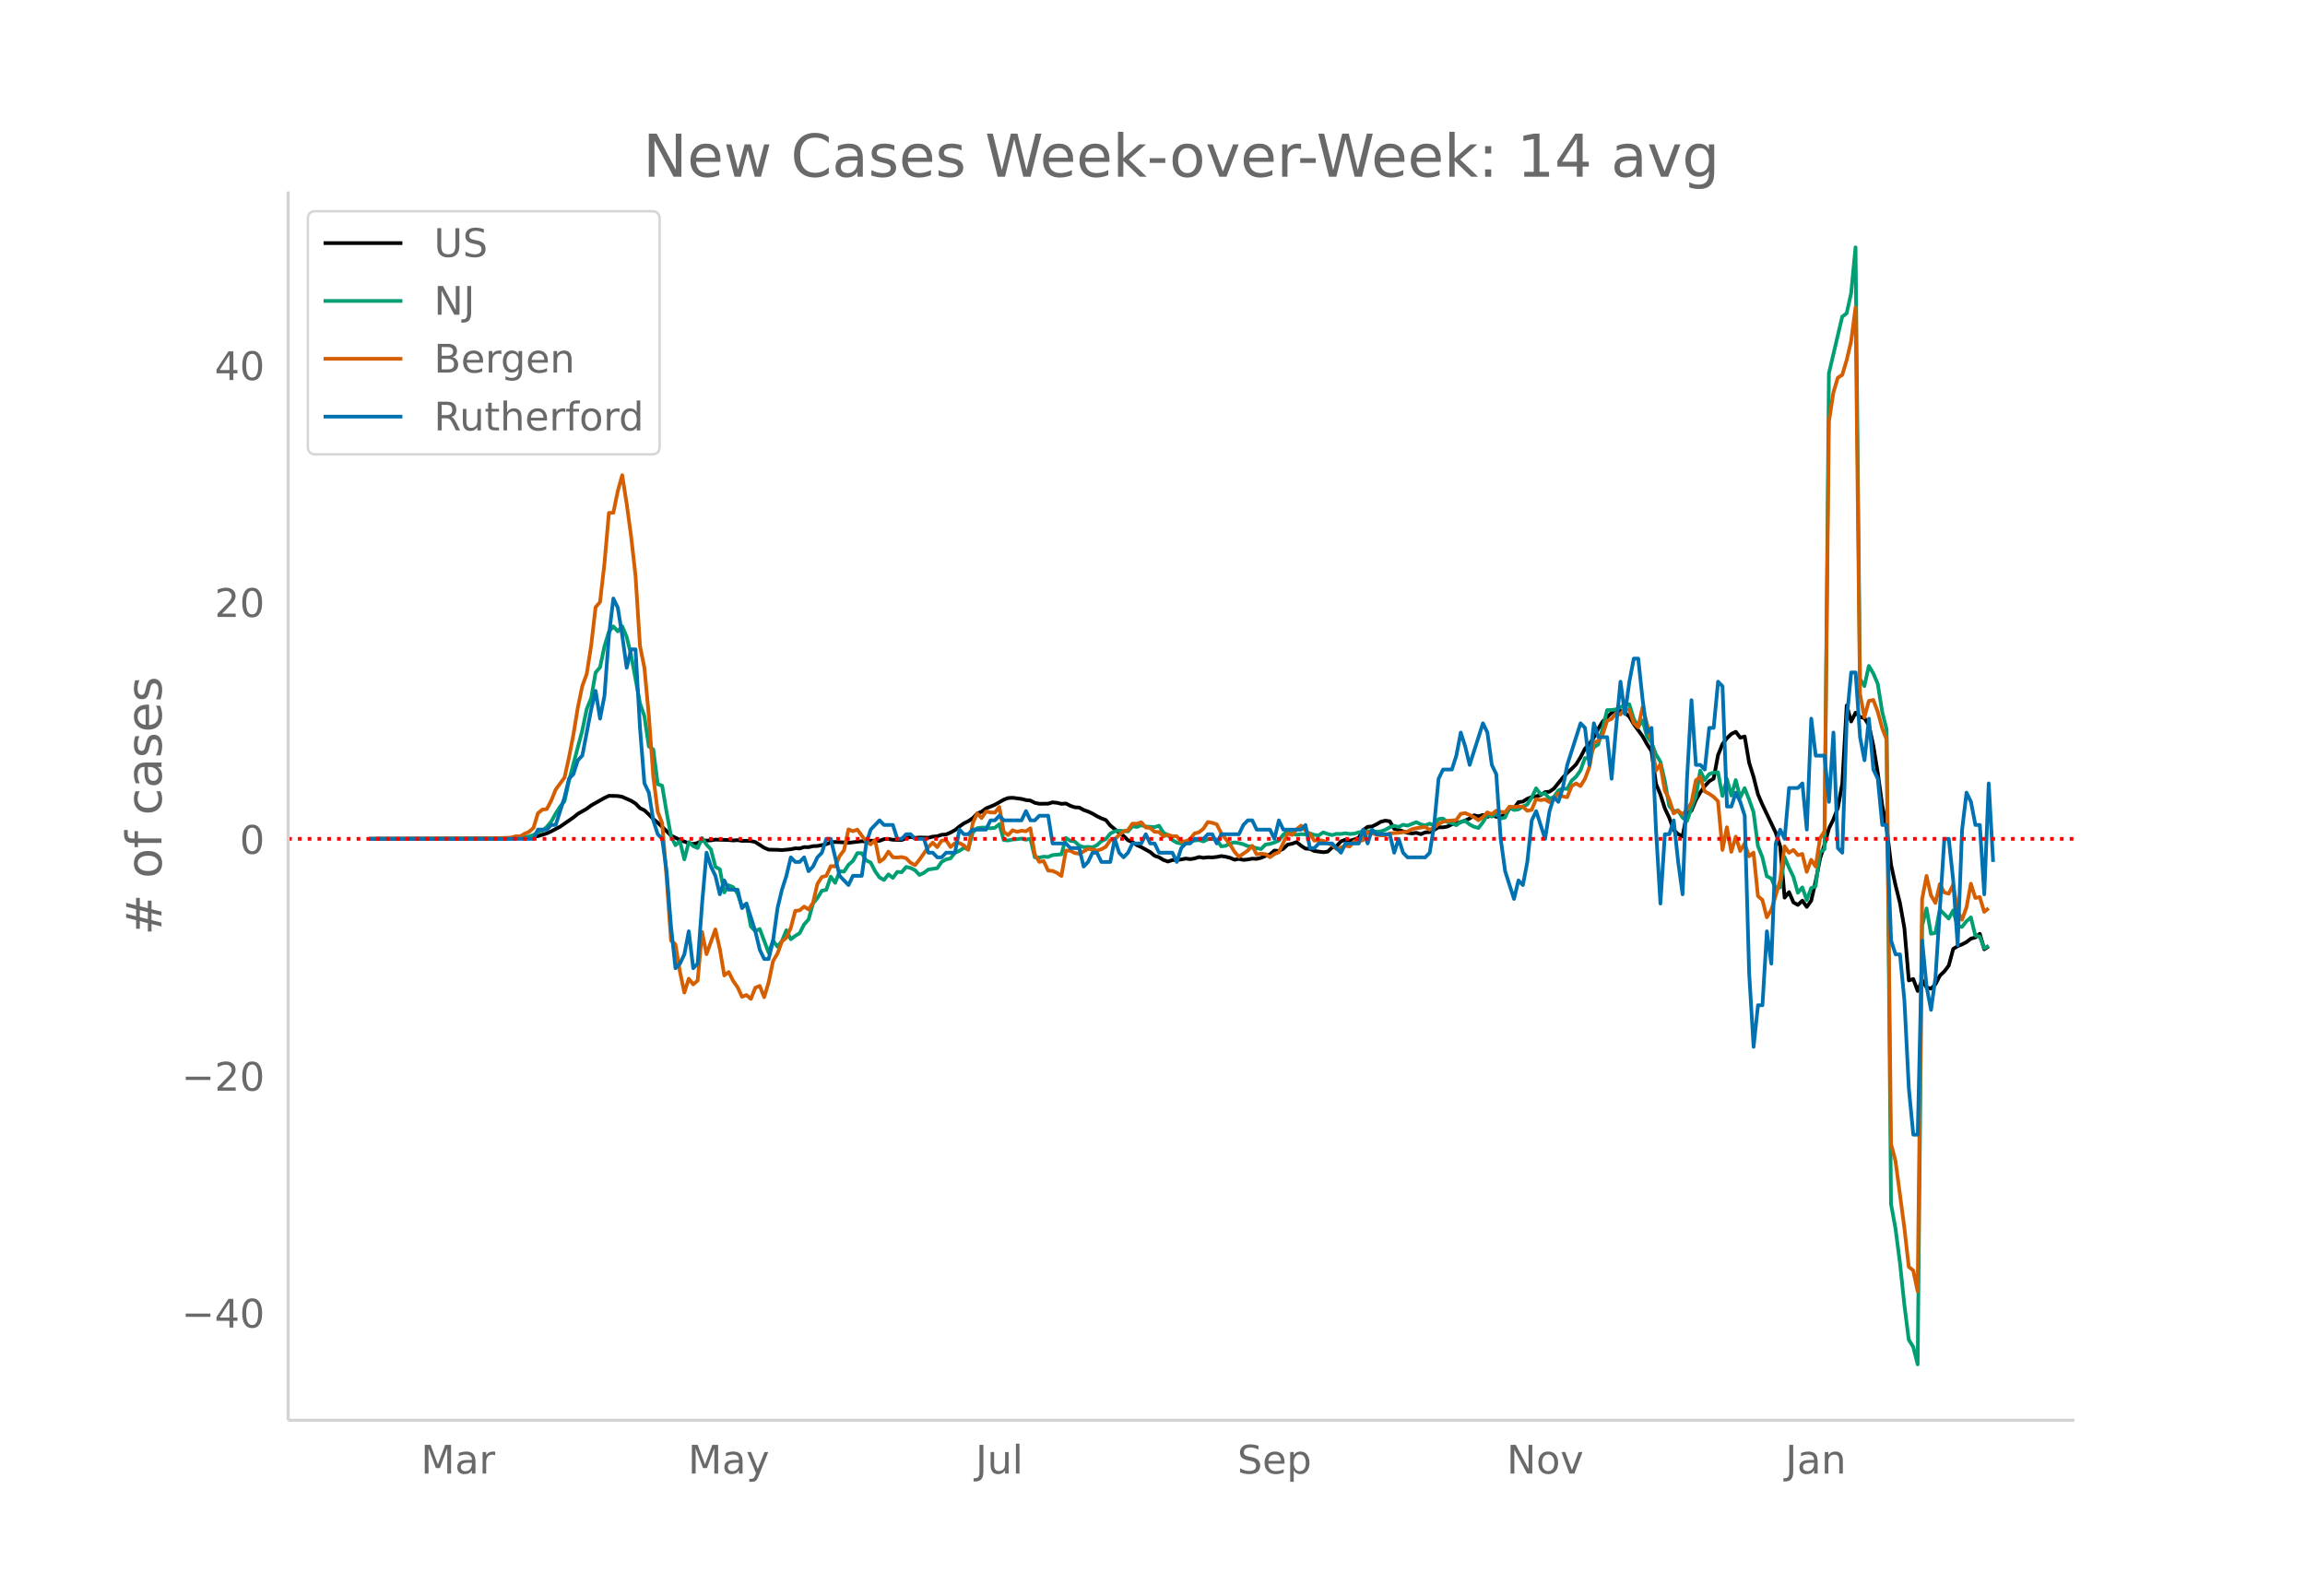 <svg height="864" viewBox="0 0 936 648" width="1248" xmlns="http://www.w3.org/2000/svg" xmlns:xlink="http://www.w3.org/1999/xlink"><defs><style>*{stroke-linecap:butt;stroke-linejoin:round}</style></defs><g id="figure_1"><path d="M0 648h936V0H0z" fill="#fff" id="patch_1"/><g id="axes_1"><path d="M117 576.72h725.4V77.76H117z" fill="none" id="patch_2"/><path clip-path="url(#pa637fe1c9d)" d="M149.973 340.625l54.053-.112 9.01-.276 1.801-.116 1.802-.228 1.802-.374 3.603-1.121 1.802-.81 3.604-1.898 5.405-3.75 1.802-1.465 3.603-2.065 1.802-1.355 5.406-3.046 1.801-.857 3.604.086 1.802.335 3.603 1.599 1.802 1.105 1.802 1.876 1.802.885 1.801 1.694 1.802 1.854 1.802 1.474 3.604 3.43 1.801 1.816 3.604 1.75 3.603 1.372 1.802.295 1.802-.427 1.802-.983 1.802.014 1.801-.1 1.802-.291 5.406.17 1.801.17 1.802-.128 1.802.3 1.802-.025 1.802.089 1.801.423 3.604 2.32 1.802.756 3.603.073 1.802.113 3.604-.341 1.801-.39 1.802.074 1.802-.57 1.802.04 1.802-.416 1.801-.068 3.604-.743 1.802-.716 1.802-.169 3.603.172 1.802.178 5.405-.67 1.802.147 1.802-.337 3.603.037 1.802-.69 1.802-.054 1.802.317 3.603.091 1.802-.752 1.802-.504 1.802.415 1.801-.176 3.604.102 1.802-.438 1.802-.164 1.801-.602 1.802-.123 1.802-.793 1.802-.97 1.802-1.47 1.801-1.272 1.802-.887 1.802-1.207 1.802-1.874 1.802-.78 1.801-1.32 3.604-1.505 3.603-2.063 1.802-.658 1.802-.106 3.604.473 1.801.469 1.802.194 1.802.92 1.802.378 3.603-.037 1.802-.546 1.802.19 1.802.428 1.802-.147 1.801.934 1.802.626 1.802.083 1.802.994 1.801.63 1.802.846 1.802 1.048 1.802.887 1.802.668 1.801 2.209 3.604 2.997 1.802 1.24 1.802 1.764 1.801.747 1.802 1.222 1.802.826 3.603 2.016 1.802 1.514 1.802.602 1.802 1.102 1.802.62 1.801-.602 1.802-.041 1.802-.207 1.802-.367 1.802.25 1.801-.288 1.802-.57 1.802.305 1.802-.214 1.802.058 1.801-.188 1.802-.356 1.802.264 1.802.432 1.801.784 1.802-.334 1.802.404 1.802-.184 1.802-.317 1.801.082 1.802-.427 1.802-.78 1.802-.599 1.802-1.569 1.801.168 1.802-.922 1.802-1.674 1.802-.352 1.801-.667 1.802 1.487 1.802 1.157 1.802.149 1.802.828 3.603.503 1.802-.235 1.802-1.637 1.802-.567 1.801-1.969 1.802-.676 1.802.441 1.802-.53 1.802-.674 1.801-3.076 1.802-1.39 1.802-.146 1.802-.86 1.801-1.072 1.802-.422 1.802.251 1.802 3.068 1.802.416 3.603 1.2 1.802.243 1.802-.249 1.802.55 1.801-.732 1.802-.104 1.802-.908 1.802-1.054 1.802.032 1.801-.312 1.802-.919 1.802-.334 3.603-1.21 1.802-.811 1.802-1.309 1.802.416 1.802-.559 1.801.799 1.802-.737 1.802.689 1.802.02 1.802-.973 1.801-2.31 1.802-.22 1.802-2.455 1.802-.238 1.801-1.136 1.802-.7 1.802-.334 1.802-.463 1.802-1.194 1.801-.19 1.802-1.26 3.604-4.454 1.802-1.925 1.801-1.65 1.802-1.817 1.802-2.893 1.802-3.487 1.802-1.81 1.801-2.75 1.802-3.563 1.802-2.895 3.603-3.562 3.604-.757 1.802.708 1.802 1.673 1.801 3.016 3.604 4.962 1.802 3.199 1.802 2.797 1.801 13.222 1.802 4.389 1.802 5.647 1.802 3.817 1.802 4.956 1.801 1.676 1.802.918 1.802-9.512 1.802-.904 1.801-4.358 1.802-3.137 1.802-2.485 1.802-1.996 1.802-1.072 1.801-9.594 1.802-4.453 1.802-2.35 1.802-1.757 1.802-.865 1.801 2.397 1.802-.493 1.802 10.641 1.802 5.762 1.801 7.119 1.802 4.198 5.406 11.368 1.801 5.462 1.802 20.885 1.802-2.221 1.802 4.18 1.802.99 1.801-1.71 1.802 2.52 1.802-2.543 1.802-7.902 1.802-9.213 1.801-5.67 1.802-6.53 1.802-3.691 1.802-4.603 1.801-9.854 1.802-31.781 1.802 6.505 1.802-3.58 1.802 1.723 1.801.5 1.802 2.9 1.802 8.287 1.802 11.075 1.802 13.085 1.801 9.272 1.802 14.99 1.802 8.226 1.802 7.23 1.802 10.227 1.801 21.215 1.802-.58 1.802 4.865 1.802-4.406 1.801 2.943 1.802.508 1.802-1.756 1.802-3.515 1.802-1.721 1.801-2.374 1.802-6.75 1.802-1.146 1.802-.708 1.802-.946 1.801-1.382 1.802-.504 1.802-1.459 1.802 6.3 1.801-1.258h0" fill="none" stroke="#000" stroke-linecap="round" stroke-width="1.5" id="line2d_1"/><path clip-path="url(#pa637fe1c9d)" d="M149.973 340.624l55.855-.104 5.406-.251 3.603-.623 1.802-.58 1.802-1.165 1.801-.533 1.802-1.605 1.802-2.14 1.802-3.275 1.802-2.843 1.801-2.17 1.802-8.358 5.406-20.368 1.801-8.69 1.802-4.414 1.802-10.37 1.802-2.161 1.802-8.571 1.801-5.86 1.802-2.181 1.802 2 1.802-2.04 1.801 4.279 1.802 7.391 3.604 19.56 1.802 5.283 1.801 12.264 1.802 1.219 1.802 14.105 1.802.635 1.802 10.702 1.801 9.824 1.802 3.624 1.802-1.686 1.802 7.445 1.801-7 1.802 1.616 1.802.77 1.802-4.023 1.802 2.646 1.801 1.95 1.802 7.066 1.802.986 1.802 9.41 1.802-2.87 1.801.735 1.802 2.592 1.802 5.4 1.802-1.22 1.802 9.218 1.801 1.856 1.802-.866 3.604 9.607 1.801-4.807 1.802 2.37 1.802-2.281 1.802-4.39 1.802 3.67 1.801-1.365 1.802-1.106 1.802-3.547 1.802-2.011 1.802-6.498 1.801-2.212 1.802-2.96 1.802-.374 1.802-5.357 1.802 2.533 1.801-4.734 1.802.162 1.802-2.765 1.802-1.547 1.801-3.195 1.802.043 1.802 2.927 1.802.855 1.802 3.52 1.801 2.53 1.802 1.04 1.802-2.29 1.802 1.435 1.802-2.425 1.801.1 1.802-2.123 1.802.41 1.802.928 1.801 1.915 1.802-.843 1.802-1.37 3.604-.53 1.801-2.548 1.802-1.021 1.802-.402 1.802-2.313 1.802-.74 1.801-1.252 1.802.564 1.802-6.753 1.802-1.767 1.802-.26 1.801.016 1.802.279 1.802-.202 1.802-1.454 1.801 6.428 1.802.167 1.802-.406 1.802-.109 1.802-.263 1.801.48 1.802-.426 1.802 7.554 1.802.105 1.802-.345 1.801.12 1.802-.766 3.604-.328 1.802-6.653 1.801 1.184 1.802.27 1.802 1.664 1.802.63 1.801-.108 1.802.178 1.802-.844 1.802-1.686 1.802-.812 1.801-2.19 1.802-.982 1.802-.247 3.604.298 1.801-2.089 1.802.294 1.802-.72 1.802.546 3.603.244 1.802-.585 1.802 2.855 1.802.97 1.801 1.985 1.802 1.064 1.802.394 1.802-.089 1.802-1.238 1.801.085 1.802-.208 1.802.568 1.802-.924 1.802-.054 1.801.15 1.802 2.808 1.802-.193 1.802-.975 1.801-.433 1.802.314 1.802.452 1.802.762 1.802.29 1.801.55 1.802.347 1.802-1.833 1.802-.27 1.802-.546 1.801-.781 1.802-2.425 1.802-1.435 1.802 1.063 1.801.445 1.802-.27 1.802.092 1.802-.402 1.802.623 1.801.166 1.802-1.176 1.802.607 1.802.472 1.802-.506 1.801.042 1.802-.286 1.802.302 1.802-.14 1.802-.526 1.801-.29 1.802-.166 1.802.012 1.802.197 1.801-.14 1.802-.638 1.802-1.001 1.802-.639 1.802.5 1.801-.925 1.802.367 3.604-1.407 1.802.881 1.801.41 1.802-.707 1.802.839 1.802-2.665 1.802-.248 1.801 1.44 1.802.463 1.802.809 1.802-1.273 1.801-.503 1.802 1.459 1.802.955 1.802.491 1.802-2.305 1.801-2.982 1.802.669 1.802-1.122 1.802 1.907 1.802-.425 1.801-4.092 1.802 1.048 1.802-.255 1.802-1.16 1.801-.813 1.802-2.765 1.802-3.814 1.802 2.382 1.802-.348 1.801 2.209 1.802-.685 1.802-2.638 1.802-.854 1.802.193 1.801-3.342 1.802-1.609 1.802-2.576 1.802-5.005 1.802.07 1.801-4.417 1.802-1.18 1.802-6.563 1.802-7.391 1.801-.035 1.802-.279 1.802-.835 1.802-1.075 1.802-.17 1.801 5.89 1.802 3.249 1.802-2.6 1.802 6.591 1.802 2.387 1.801 4.792 1.802 2.967 1.802 7.805 1.802 10.265 1.802 2.135 1.801-.317 1.802 2.881 1.802 1.431 1.802-5.179 1.801-4.664 1.802-10.68 1.802 3.826 1.802-2.402 1.802-.6 1.801-.139 1.802 9.6 1.802-6.896 1.802 6.757 1.802-6.289 1.801 7.12 1.802-3.844 1.802 4.583 1.802 5.114 1.801 13.811 1.802 4.526 1.802 7.735 1.802.901 1.802 4.07 1.801-.473 1.802-12.288 1.802 4.286 1.802 3.786 1.802 6.429 1.801-2.182 1.802 5.14 1.802-4.861 1.802-.754 1.802-13.774 1.801-1.272 1.802-193.292 5.405-22.936 1.802-1.376 1.802-8.092 1.802-18.685 1.802 175.318 1.801 2.831 1.802-8.188 1.802 3.013 1.802 4.243 1.802 11.31 1.801 7.194 1.802 192.738 1.802 9.925 1.802 13.82 1.802 17.122 1.801 14.253 1.802 2.904 1.802 7.117 1.802-178.091 1.801-7.067 1.802 10.27 1.802-.33 1.802-9.445 3.603 3.62 1.802-3.31 1.802 6.447 1.802.232 1.802-2.27 1.801-1.574 1.802 7.399 1.802.356 1.802 4.811 1.801-1.075h0" fill="none" stroke="#009e73" stroke-linecap="round" stroke-width="1.5" id="line2d_2"/><path clip-path="url(#pa637fe1c9d)" d="M149.973 340.624l46.846-.11 9.01-.295 1.801-.11 1.802-.516h1.802l1.801-1.032 1.802-.774 1.802-1.622 1.802-5.933 1.801-1.474 1.802-.221 1.802-3.427 1.802-4.496 3.603-4.902 1.802-8.18 1.802-9.25 1.802-11.02 1.802-8.696 1.801-4.902 1.802-11.571 1.802-15.552 1.802-2.063 1.802-15.736 1.801-20.453 1.802-.074 1.802-8.807 1.802-6.45 1.801 11.535 1.802 13.23 1.802 16.067 1.802 28.487 1.802 8.881 1.801 19.458 1.802 24.765 1.802 14.225 1.802 4.643 1.802 22.074 1.801 25.612 1.802 1.548 1.802 10.982 1.802 8.587 1.801-5.602 1.802 2.285 1.802-1.548 1.802-19.716 1.802 8.992 3.603-10.06 1.802 7.96 1.802 10.724 1.802-1.364 1.801 3.575 1.802 2.58 1.802 3.906 1.802-.737 1.802 1.584 1.801-4.532 1.802-.738 1.802 4.57 1.802-6.007 1.801-8.66 1.802-3.059 1.802-4.938 1.802-1.474 1.802-4.017 1.801-6.891 1.802-.221 1.802-1.511 1.802 1.142 1.802-2.653 1.801-7.739 1.802-2.764 1.802-.479 1.802-3.943 1.802.11 1.801-4.2 1.802-2.396 1.802-8.44 1.802.738 1.801-.627 3.604 4.828 1.802 1.142 1.802-1.695 1.801 8.771 1.802-1.29 1.802-2.837 1.802 2.284 1.802.11 1.801-.183 1.802.479 1.802 1.842 1.802.958 1.801-2.21 3.604-5.123 1.802-1.806 1.802 1.843 1.801-2.654 1.802-.147 1.802 2.727 1.802-1.548 1.802-.037 1.801.922 1.802 1.842 1.802-10.76 1.802-4.054 1.802 1.88 1.801-2.654 1.802.368 1.802.074 1.802-2.248 1.801 10.135 1.802 1.216 1.802-1.917 1.802.627 1.802-.442 1.801.22 1.802-1.215 1.802 10.65 1.802 2.985 1.802-.295 1.801 3.833 1.802.147 1.802.774 1.802 1.253 1.802-10.282 1.801.037 1.802.958 1.802.258 1.802-.921 1.801-1.069 1.802.295 1.802.442 1.802-.553 1.802-.995 1.801-2.653 1.802-.368 1.802-1.77 1.802-1.473 1.802-.516 1.801-2.617 1.802.037 1.802-.59 1.802 2.1 1.801.222 1.802 1.548 1.802.074 1.802 1.768 1.802-.663 1.801.627h1.802l1.802 2.248 1.802-.222 1.802-.884 1.801-2.285 1.802-.479 1.802-1.437 1.802-2.727 1.802.331 1.801.59 1.802 3.538 3.604 4.606 1.801 2.985 1.802 2.064 3.604-2.506 1.802-1.953 1.801 3.464 1.802-.258 1.802.184 1.802 1.253 1.802-1.29 1.801-.7 3.604-7.628 1.802.553 1.801-2.248 1.802-1.511 1.802 1.99 1.802 1.327 1.802 2.763 1.801-.147 1.802.184 1.802 1.069 1.802.59 1.802 1.695 1.801-.553 1.802-.737 1.802.258 1.802-2.174 1.802.147 1.801-.553 1.802-3.206 1.802.332 1.802.663 1.801.295 1.802.037 1.802-.81 3.604-.259 3.603-.516 1.802-.958 1.802-.405 3.603-.516 1.802 1.142 1.802-.774 1.802-1.584 1.802-.848 1.801-.405 3.604-.295 1.802-2.543 1.801-.295 1.802.737 1.802.922 1.802 1.216 1.802-1.253 1.801-1.917 1.802.774 1.802-1.437 1.802.442 1.802.185 1.801-2.285 1.802.147 1.802-.22 1.802.073 1.801 1.658 1.802-.368 1.802-4.386 1.802.442 1.802-.294 1.801 1.068 1.802-1.105 1.802-2.432 1.802 1.253 1.802.331 1.801-4.496 1.802-1.105 1.802 1.068 1.802-2.91 1.802-4.755 1.801-10.024 1.802-.663 1.802-2.616 1.802-5.565 1.801-.737 1.802-2.285 1.802.48 1.802-2.433 1.802.553 1.801 5.343 1.802 1.77 1.802-8.219 3.604 13.71 1.801 12.123 1.802-2.506 1.802 10.54 1.802 3.538 1.802 5.749 1.801-1.106 1.802 1.511 1.802-1.842 1.802-2.875 1.801-9.065 1.802-1.511 1.802 5.97 1.802.958 1.802 1.216 1.801 1.843 1.802 19.752 1.802-9.213 1.802 9.987 1.802-6.191 1.801 5.823 1.802-3.022 1.802 5.196 1.802-1.511 1.801 17.652 1.802 1.585 1.802 7.038 1.802-2.985 1.802-5.822 1.801-6.228 1.802-13.783 1.802 2.617 1.802-1.18 1.802 2.138 1.801-.48 1.802 7.26 1.802-4.9 1.802 2.763 1.802-11.535 1.801-2.763 1.802-166.313 1.802-11.83 1.802-6.044 1.801-1.179 1.802-5.97 1.802-7.665 1.802-13.746 1.802 156.916 1.801 9.508 1.802-6.634 1.802-.405 1.802 4.754 1.802 6.707 1.801 4.606 1.802 164.213 1.802 6.891 3.604 27.123 1.801 15.92 1.802 1.437 1.802 8.44 1.802-159.164 1.801-9.471 1.802 7.886 1.802 3.096 1.802-7.629 1.802 3.354 1.801.516 1.802-3.612 1.802 10.65 1.802 3.538 1.802-4.975 1.801-9.655 1.802 5.786 1.802-.369 1.802 6.007 1.801-1.474h0" fill="none" stroke="#d55e00" stroke-linecap="round" stroke-width="1.5" id="line2d_3"/><path clip-path="url(#pa637fe1c9d)" d="M149.973 340.624h66.666l1.802-3.753h3.603l1.802-1.877h1.802l3.603-11.262 1.802-7.508 1.802-1.877 1.802-5.63 1.802-1.877 3.603-18.77 1.802-7.507 1.802 11.261 1.802-9.385 1.801-24.4 1.802-15.015 1.802 3.754 1.802 11.261 1.801 13.139 1.802-7.508h1.802l1.802 31.908 1.802 22.523 1.801 3.754 1.802 11.262 1.802 5.63 1.802 1.877 1.802 13.139 1.801 22.523 1.802 16.893 1.802-1.877 1.802-3.754 1.801-9.385 1.802 15.016 1.802-1.877 1.802-24.4 1.802-20.647 1.801 5.631 1.802 3.754 1.802 7.508 1.802-5.631 1.802 3.754h3.603l1.802 7.507 1.802-1.877 3.603 11.262 1.802 7.508 1.802 3.754h1.802l1.801-7.508 1.802-13.139 1.802-7.507 1.802-5.631 1.802-7.508 1.801 1.877h1.802l1.802-1.877 1.802 5.63 1.802-1.876 1.801-3.754 1.802-1.877 1.802-5.63h1.802l3.603 15.015 3.604 3.754 1.802-3.754h3.603l1.802-13.139 1.802-5.63 3.603-3.754 1.802 1.877h3.604l1.802 5.63h1.801l1.802-1.877h1.802l1.802 1.877h3.603l1.802 5.631h1.802l1.802 1.877h1.801l1.802-1.877h3.604l1.802-9.384 1.801 1.876h1.802l1.802-1.876h5.405l1.802-3.754h1.802l1.802-1.877 1.801 1.877h7.208l1.801-3.754 1.802 3.754h1.802l1.802-1.877h3.603l1.802 11.261h5.406l1.801 1.877h3.604l1.802 7.508 1.801-1.877 1.802-3.754h1.802l1.802 3.754h3.603l1.802-9.385 1.802 5.631 1.802 1.877 1.802-1.877 1.801-3.754h3.604l1.802-3.754 1.801 3.754h1.802l1.802 3.754h5.405l1.802 3.754 1.802-5.63 1.802-1.878h1.802l1.801-1.877h3.604l1.802-1.877h1.802l1.801 3.754 1.802-3.754h7.207l1.802-3.753 1.802-1.877h1.802l1.801 3.754h5.406l1.802 3.753 1.801-7.507 1.802 3.754h7.207l1.802-1.877 1.802 9.384h1.802l1.801-1.877h5.406l3.603 3.754 1.802-3.754h5.406l1.801-5.63 1.802 5.63 1.802-5.63 1.802 1.876h5.405l1.802 7.508 1.802-5.63 1.801 5.63 1.802 1.877h7.207l1.802-1.877 1.802-11.261 1.802-18.77 1.802-3.754h3.603l1.802-5.63 1.802-9.385 1.801 5.63 1.802 7.508 5.406-16.892 1.801 3.754 1.802 13.138 1.802 3.754 1.802 26.277 1.802 13.139 3.603 11.262 1.802-7.508 1.802 1.877 1.801-9.385 1.802-16.892 1.802-3.754 3.604 11.261 1.801-11.261 1.802-5.631 1.802 1.877 1.802-5.63 1.802-9.386 5.405-16.892 1.802 1.877 1.802 15.015 1.801-16.892 1.802 5.63h3.604l1.801 16.893 1.802-20.646 1.802-18.77 1.802 13.14 1.802-13.14 1.801-9.384h1.802l1.802 16.892 1.802 13.139 1.802-1.877 1.801 41.293 1.802 30.03 1.802-28.154h1.802l1.802-5.63 1.801 16.892 1.802 13.139 1.802-46.924 1.802-31.908 1.801 26.277h1.802l1.802 1.877 1.802-16.892h1.802l1.801-18.77 1.802 1.878 1.802 48.8h1.802l1.802-5.63 1.801 3.753 1.802 5.63 1.802 63.816 1.802 30.031 1.801-16.892h1.802l1.802-30.03 1.802 13.138 1.802-48.8 1.801-5.631 1.802 3.753 1.802-20.646h3.604l1.801-1.877 1.802 18.77 1.802-45.047 1.802 15.016h3.603l1.802 18.769 1.802-28.154 1.802 46.923 1.801 1.877 1.802-54.43 1.802-18.77h1.802l1.802 26.277 1.801 9.385 1.802-16.893 1.802 20.646 1.802 3.754 1.802 18.77h1.801l1.802 46.923 1.802 5.63h1.802l1.802 18.77 1.801 35.662 1.802 18.77h1.802l1.802-78.832 1.801 18.77 1.802 9.384 1.802-13.139 3.604-56.308h1.801l1.802 16.893 1.802 26.277 1.802-46.923 1.802-15.016 1.801 3.754 1.802 9.385h1.802l1.802 28.154 1.801-45.047 1.802 31.908h0" fill="none" stroke="#0072b2" stroke-linecap="round" stroke-width="1.5" id="line2d_4"/><path clip-path="url(#pa637fe1c9d)" d="M117 340.624h725.4" fill="none" stroke="red" stroke-dasharray="1.5,2.475" stroke-width="1.5" id="line2d_5"/><path d="M117 576.72V77.76" fill="none" stroke="#d3d3d3" stroke-linecap="square" stroke-width="1.25" id="patch_3"/><path d="M117 576.72h725.4" fill="none" stroke="#d3d3d3" stroke-linecap="square" stroke-width="1.25" id="patch_4"/><g id="matplotlib.axis_1"><g id="xtick_1"><g transform="matrix(.16 0 0 -.16 170.915 598.378)" fill="#696969" id="text_1"><defs><path d="M9.813 72.906h14.703l18.593-49.61 18.703 49.61h14.704V0H66.89v64.016l-18.797-50h-9.907l-18.796 50V0H9.813z" id="DejaVuSans-77"/><path d="M34.281 27.484q-10.89 0-15.093-2.484-4.204-2.484-4.204-8.5 0-4.781 3.157-7.594 3.156-2.797 8.562-2.797 7.485 0 12 5.297 4.516 5.297 4.516 14.078v2zm17.922 3.72V0H43.22v8.297Q40.14 3.328 35.547.953q-4.594-2.375-11.234-2.375-8.391 0-13.36 4.719Q6 8.016 6 15.922q0 9.219 6.172 13.906 6.187 4.688 18.437 4.688h12.61v.89q0 6.203-4.078 9.594-4.078 3.39-11.453 3.39-4.688 0-9.141-1.124-4.438-1.125-8.531-3.375v8.312q4.921 1.906 9.562 2.844 4.64.953 9.031.953 11.875 0 17.735-6.156 5.86-6.14 5.86-18.64z" id="DejaVuSans-97"/><path d="M41.11 46.297q-1.516.875-3.297 1.281Q36.03 48 33.89 48q-7.625 0-11.703-4.953-4.079-4.953-4.079-14.234V0H9.08v54.688h9.03v-8.5q2.844 4.984 7.375 7.39Q30.031 56 36.531 56q.922 0 2.047-.125 1.125-.11 2.484-.36z" id="DejaVuSans-114"/></defs><use xlink:href="#DejaVuSans-77"/><use x="86.279" xlink:href="#DejaVuSans-97"/><use x="147.559" xlink:href="#DejaVuSans-114"/></g></g><g id="xtick_2"><g transform="matrix(.16 0 0 -.16 279.378 598.378)" fill="#696969" id="text_2"><defs><path d="M32.172-5.078q-3.797-9.766-7.422-12.735-3.61-2.984-9.656-2.984H7.906v7.516h5.282q3.703 0 5.75 1.765Q21-9.766 23.483-3.219l1.61 4.094-22.11 53.813H12.5l17.094-42.766 17.093 42.766h9.516z" id="DejaVuSans-121"/></defs><use xlink:href="#DejaVuSans-77"/><use x="86.279" xlink:href="#DejaVuSans-97"/><use x="147.559" xlink:href="#DejaVuSans-121"/></g></g><g id="xtick_3"><g transform="matrix(.16 0 0 -.16 396.174 598.378)" fill="#696969" id="text_3"><defs><path d="M9.813 72.906h9.859V5.078q0-13.187-5-19.14-5-5.954-16.094-5.954h-3.75v8.297h3.078q6.531 0 9.219 3.672Q9.813-4.39 9.813 5.078z" id="DejaVuSans-74"/><path d="M8.5 21.578v33.11h8.984V21.922q0-7.766 3.016-11.656 3.031-3.875 9.094-3.875 7.265 0 11.484 4.64 4.234 4.64 4.234 12.656v31h8.985V0h-8.984v8.406Q42.047 3.422 37.718 1q-4.313-2.422-10.032-2.422-9.421 0-14.312 5.86Q8.5 10.296 8.5 21.578zM31.11 56z" id="DejaVuSans-117"/><path d="M9.422 75.984h8.984V0H9.422z" id="DejaVuSans-108"/></defs><use xlink:href="#DejaVuSans-74"/><use x="29.492" xlink:href="#DejaVuSans-117"/><use x="92.871" xlink:href="#DejaVuSans-108"/></g></g><g id="xtick_4"><g transform="matrix(.16 0 0 -.16 502.458 598.378)" fill="#696969" id="text_4"><defs><path d="M53.516 70.516V60.89q-5.61 2.687-10.594 4-4.984 1.328-9.625 1.328-8.047 0-12.422-3.125t-4.375-8.89q0-4.845 2.906-7.313 2.907-2.453 11.016-3.97l5.953-1.218q11.031-2.11 16.281-7.406 5.25-5.297 5.25-14.172 0-10.61-7.11-16.078-7.093-5.469-20.812-5.469-5.172 0-11.015 1.172Q13.14.922 6.89 3.219v10.156q6-3.36 11.765-5.078 5.766-1.703 11.328-1.703 8.438 0 13.032 3.312 4.593 3.328 4.593 9.485 0 5.359-3.297 8.39-3.296 3.032-10.812 4.547L27.484 33.5q-11.03 2.188-15.968 6.875-4.922 4.688-4.922 13.047 0 9.672 6.812 15.234 6.813 5.563 18.766 5.563 5.14 0 10.453-.938 5.328-.922 10.89-2.765z" id="DejaVuSans-83"/><path d="M56.203 29.594v-4.39H14.891q.593-9.282 5.593-14.142 5-4.859 13.938-4.859 5.172 0 10.031 1.266 4.86 1.265 9.656 3.812v-8.5Q49.266.734 44.187-.344 39.11-1.422 33.892-1.422q-13.094 0-20.735 7.61-7.64 7.625-7.64 20.625 0 13.421 7.25 21.296Q20.016 56 32.328 56q11.031 0 17.453-7.11 6.422-7.093 6.422-19.296zm-8.984 2.64q-.094 7.36-4.125 11.75-4.032 4.407-10.672 4.407-7.516 0-12.031-4.25-4.516-4.25-5.203-11.97z" id="DejaVuSans-101"/><path d="M18.11 8.203v-29H9.077v75.484h9.031v-8.296q2.844 4.875 7.157 7.234Q29.594 56 35.594 56q9.968 0 16.187-7.906 6.235-7.907 6.235-20.797T51.78 6.484q-6.218-7.906-16.187-7.906-6 0-10.328 2.375-4.313 2.375-7.157 7.25zm30.578 19.094q0 9.906-4.079 15.547-4.078 5.64-11.203 5.64-7.14 0-11.218-5.64-4.079-5.64-4.079-15.547 0-9.906 4.078-15.547 4.079-5.64 11.22-5.64 7.124 0 11.202 5.64t4.078 15.547z" id="DejaVuSans-112"/></defs><use xlink:href="#DejaVuSans-83"/><use x="63.477" xlink:href="#DejaVuSans-101"/><use x="125" xlink:href="#DejaVuSans-112"/></g></g><g id="xtick_5"><g transform="matrix(.16 0 0 -.16 611.832 598.378)" fill="#696969" id="text_5"><defs><path d="M9.813 72.906h13.28l32.329-60.984v60.984h9.562V0h-13.28L19.39 60.984V0H9.813z" id="DejaVuSans-78"/><path d="M30.61 48.39q-7.22 0-11.422-5.64-4.204-5.64-4.204-15.453 0-9.813 4.172-15.453 4.188-5.64 11.453-5.64 7.188 0 11.375 5.655 4.203 5.672 4.203 15.438 0 9.719-4.203 15.406-4.187 5.688-11.375 5.688zm0 7.61q11.718 0 18.406-7.625 6.703-7.61 6.703-21.078 0-13.422-6.703-21.078-6.688-7.64-18.407-7.64-11.765 0-18.437 7.64-6.656 7.656-6.656 21.078 0 13.469 6.656 21.078Q18.844 56 30.609 56z" id="DejaVuSans-111"/><path d="M2.984 54.688H12.5L29.594 8.797l17.093 45.89h9.516L35.687 0H23.485z" id="DejaVuSans-118"/></defs><use xlink:href="#DejaVuSans-78"/><use x="74.805" xlink:href="#DejaVuSans-111"/><use x="135.986" xlink:href="#DejaVuSans-118"/></g></g><g id="xtick_6"><g transform="matrix(.16 0 0 -.16 725.023 598.378)" fill="#696969" id="text_6"><defs><path d="M54.89 33.016V0h-8.984v32.719q0 7.765-3.031 11.61-3.031 3.858-9.078 3.858-7.281 0-11.484-4.64-4.204-4.625-4.204-12.64V0H9.08v54.688h9.03v-8.5q3.235 4.937 7.594 7.374Q30.078 56 35.797 56q9.422 0 14.25-5.828 4.844-5.828 4.844-17.156z" id="DejaVuSans-110"/></defs><use xlink:href="#DejaVuSans-74"/><use x="29.492" xlink:href="#DejaVuSans-97"/><use x="90.771" xlink:href="#DejaVuSans-110"/></g></g></g><g id="matplotlib.axis_2"><g id="ytick_1"><g transform="matrix(.16 0 0 -.16 73.733 539.083)" fill="#696969" id="text_7"><defs><path d="M10.594 35.5h62.593v-8.297H10.594z" id="DejaVuSans-8722"/><path d="M37.797 64.313L12.89 25.39h24.906zm-2.594 8.593H47.61V25.391h10.407v-8.203H47.609V0h-9.812v17.188H4.89v9.515z" id="DejaVuSans-52"/><path d="M31.781 66.406q-7.61 0-11.453-7.5Q16.5 51.422 16.5 36.375q0-14.984 3.828-22.484 3.844-7.5 11.453-7.5 7.672 0 11.5 7.5 3.844 7.5 3.844 22.484 0 15.047-3.844 22.531-3.828 7.5-11.5 7.5zm0 7.813q12.266 0 18.735-9.703 6.468-9.688 6.468-28.141 0-18.406-6.468-28.11-6.47-9.687-18.735-9.687-12.25 0-18.718 9.688-6.47 9.703-6.47 28.109 0 18.453 6.47 28.14Q19.53 74.22 31.78 74.22z" id="DejaVuSans-48"/></defs><use xlink:href="#DejaVuSans-8722"/><use x="83.789" xlink:href="#DejaVuSans-52"/><use x="147.412" xlink:href="#DejaVuSans-48"/></g></g><g id="ytick_2"><g transform="matrix(.16 0 0 -.16 73.733 442.893)" fill="#696969" id="text_8"><defs><path d="M19.188 8.297h34.421V0H7.33v8.297q5.609 5.812 15.296 15.594 9.703 9.797 12.188 12.64 4.734 5.313 6.609 9 1.89 3.688 1.89 7.25 0 5.813-4.078 9.469-4.078 3.672-10.625 3.672-4.64 0-9.797-1.61-5.14-1.609-11-4.89v9.969Q13.767 71.78 18.938 73q5.188 1.219 9.485 1.219 11.328 0 18.062-5.672 6.735-5.656 6.735-15.125 0-4.5-1.688-8.531-1.672-4.016-6.125-9.485-1.218-1.422-7.765-8.187-6.532-6.766-18.453-18.922z" id="DejaVuSans-50"/></defs><use xlink:href="#DejaVuSans-8722"/><use x="83.789" xlink:href="#DejaVuSans-50"/><use x="147.412" xlink:href="#DejaVuSans-48"/></g></g><g id="ytick_3"><use xlink:href="#DejaVuSans-48" transform="matrix(.16 0 0 -.16 97.32 346.703)" fill="#696969" id="text_9"/></g><g id="ytick_4"><g transform="matrix(.16 0 0 -.16 87.14 250.513)" fill="#696969" id="text_10"><use xlink:href="#DejaVuSans-50"/><use x="63.623" xlink:href="#DejaVuSans-48"/></g></g><g id="ytick_5"><g transform="matrix(.16 0 0 -.16 87.14 154.324)" fill="#696969" id="text_11"><use xlink:href="#DejaVuSans-52"/><use x="63.623" xlink:href="#DejaVuSans-48"/></g></g><g transform="matrix(0 -.2 -.2 0 65.573 379.813)" fill="#696969" id="text_12"><defs><path d="M51.125 44H36.922l-4.11-16.313h14.313zm-7.328 27.781l-5.078-20.265h14.265L58.11 71.78h7.813L60.89 51.516h15.234V44h-17.14l-4-16.313h15.53V20.22H53.079L48 0h-7.813l5.032 20.219H30.906L25.875 0h-7.86l5.079 20.219H7.719v7.468h17.187L29 44H13.281v7.516h17.625l4.985 20.265z" id="DejaVuSans-35"/><path d="M37.11 75.984V68.5h-8.594q-4.828 0-6.72-1.953-1.874-1.953-1.874-7.031v-4.828h14.797v-6.985H19.922V0H10.89v47.703H2.297v6.984h8.594V58.5q0 9.125 4.25 13.297 4.25 4.187 13.468 4.187z" id="DejaVuSans-102"/><path d="M48.781 52.594v-8.407q-3.812 2.11-7.64 3.157-3.828 1.047-7.735 1.047-8.75 0-13.593-5.547-4.829-5.532-4.829-15.547 0-10.016 4.829-15.563 4.843-5.53 13.593-5.53 3.907 0 7.735 1.046 3.828 1.047 7.64 3.156V2.094Q45.016.344 40.984-.531q-4.015-.89-8.562-.89-12.36 0-19.64 7.765-7.266 7.765-7.266 20.953 0 13.375 7.343 21.031Q20.22 56 33.016 56q4.14 0 8.093-.86 3.953-.843 7.672-2.546z" id="DejaVuSans-99"/><path d="M44.281 53.078v-8.5q-3.797 1.953-7.906 2.922-4.094.984-8.5.984-6.688 0-10.031-2.047-3.344-2.046-3.344-6.156 0-3.125 2.39-4.906 2.391-1.781 9.626-3.39l3.078-.688q9.562-2.047 13.593-5.781 4.032-3.735 4.032-10.422 0-7.625-6.032-12.078-6.03-4.438-16.578-4.438-4.39 0-9.156.86Q10.688.296 5.422 2v9.281q4.984-2.594 9.812-3.89 4.829-1.282 9.579-1.282 6.343 0 9.75 2.172 3.421 2.172 3.421 6.125 0 3.656-2.468 5.61-2.453 1.953-10.813 3.765l-3.125.735q-8.344 1.75-12.062 5.39-3.704 3.64-3.704 9.985 0 7.718 5.47 11.906Q16.75 56 26.811 56q4.97 0 9.36-.734 4.406-.72 8.11-2.188z" id="DejaVuSans-115"/></defs><use xlink:href="#DejaVuSans-35"/><use x="83.789" xlink:href="#DejaVuSans-32"/><use x="115.576" xlink:href="#DejaVuSans-111"/><use x="176.758" xlink:href="#DejaVuSans-102"/><use x="211.963" xlink:href="#DejaVuSans-32"/><use x="243.75" xlink:href="#DejaVuSans-99"/><use x="298.73" xlink:href="#DejaVuSans-97"/><use x="360.01" xlink:href="#DejaVuSans-115"/><use x="412.109" xlink:href="#DejaVuSans-101"/><use x="473.633" xlink:href="#DejaVuSans-115"/></g></g><g transform="matrix(.24 0 0 -.24 261.11 71.76)" fill="#696969" id="text_13"><defs><path d="M4.203 54.688h8.985l11.234-42.672 11.172 42.672h10.593l11.235-42.672 11.187 42.672h8.985L63.28 0H52.688L40.922 44.828 29.109 0H18.5z" id="DejaVuSans-119"/><path d="M64.406 67.281v-10.39q-4.984 4.64-10.625 6.922-5.64 2.296-11.984 2.296-12.5 0-19.14-7.64-6.641-7.64-6.641-22.094 0-14.406 6.64-22.047 6.64-7.64 19.14-7.64 6.345 0 11.985 2.296 5.64 2.297 10.625 6.938V5.609Q59.234 2.094 53.437.33q-5.78-1.75-12.218-1.75-16.563 0-26.094 10.124-9.516 10.14-9.516 27.672 0 17.578 9.516 27.703 9.531 10.14 26.094 10.14 6.531 0 12.312-1.734 5.797-1.734 10.875-5.203z" id="DejaVuSans-67"/><path d="M3.328 72.906h9.953L28.61 11.281l15.282 61.625h11.093l15.328-61.625 15.282 61.625h10.015L77.297 0H64.89L49.516 63.281 33.984 0H21.578z" id="DejaVuSans-87"/><path d="M9.078 75.984h9.031V31.11l26.813 23.578H56.39l-29-25.578L57.625 0H45.906L18.11 26.703V0H9.08z" id="DejaVuSans-107"/><path d="M4.89 31.39h26.313v-8H4.891z" id="DejaVuSans-45"/><path d="M11.719 12.406h10.297V0H11.719zm0 39.297h10.297v-12.39H11.719z" id="DejaVuSans-58"/><path d="M12.406 8.297h16.11v55.625l-17.532-3.516v8.985l17.438 3.515h9.86V8.296H54.39V0H12.406z" id="DejaVuSans-49"/><path d="M45.406 27.984q0 9.766-4.031 15.125-4.016 5.375-11.297 5.375-7.219 0-11.25-5.375-4.031-5.359-4.031-15.125 0-9.718 4.031-15.093t11.25-5.375q7.281 0 11.297 5.375 4.031 5.375 4.031 15.093zm8.985-21.203q0-13.953-6.203-20.765Q42-20.797 29.203-20.797q-4.734 0-8.937.703-4.203.703-8.157 2.172v8.735q3.954-2.141 7.813-3.157 3.86-1.031 7.86-1.031 8.843 0 13.234 4.61 4.39 4.609 4.39 13.937v4.453q-2.781-4.844-7.125-7.234Q33.938 0 27.875 0 17.828 0 11.672 7.656q-6.156 7.672-6.156 20.328 0 12.688 6.156 20.344Q17.828 56 27.875 56q6.063 0 10.406-2.39 4.344-2.391 7.125-7.22v8.297h8.985z" id="DejaVuSans-103"/></defs><use xlink:href="#DejaVuSans-78"/><use x="74.805" xlink:href="#DejaVuSans-101"/><use x="136.328" xlink:href="#DejaVuSans-119"/><use x="218.115" xlink:href="#DejaVuSans-32"/><use x="249.902" xlink:href="#DejaVuSans-67"/><use x="319.727" xlink:href="#DejaVuSans-97"/><use x="381.006" xlink:href="#DejaVuSans-115"/><use x="433.105" xlink:href="#DejaVuSans-101"/><use x="494.629" xlink:href="#DejaVuSans-115"/><use x="546.729" xlink:href="#DejaVuSans-32"/><use x="578.516" xlink:href="#DejaVuSans-87"/><use x="671.518" xlink:href="#DejaVuSans-101"/><use x="733.041" xlink:href="#DejaVuSans-101"/><use x="794.564" xlink:href="#DejaVuSans-107"/><use x="852.475" xlink:href="#DejaVuSans-45"/><use x="890.434" xlink:href="#DejaVuSans-111"/><use x="951.615" xlink:href="#DejaVuSans-118"/><use x="1010.795" xlink:href="#DejaVuSans-101"/><use x="1072.318" xlink:href="#DejaVuSans-114"/><use x="1107.057" xlink:href="#DejaVuSans-45"/><use x="1139.141" xlink:href="#DejaVuSans-87"/><use x="1232.143" xlink:href="#DejaVuSans-101"/><use x="1293.666" xlink:href="#DejaVuSans-101"/><use x="1355.189" xlink:href="#DejaVuSans-107"/><use x="1413.1" xlink:href="#DejaVuSans-58"/><use x="1446.791" xlink:href="#DejaVuSans-32"/><use x="1478.578" xlink:href="#DejaVuSans-49"/><use x="1542.201" xlink:href="#DejaVuSans-52"/><use x="1605.824" xlink:href="#DejaVuSans-32"/><use x="1637.611" xlink:href="#DejaVuSans-97"/><use x="1698.891" xlink:href="#DejaVuSans-118"/><use x="1758.07" xlink:href="#DejaVuSans-103"/></g><g id="legend_1"><path d="M128.2 184.5h136.45q3.2 0 3.2-3.2V88.96q0-3.2-3.2-3.2H128.2q-3.2 0-3.2 3.2v92.34q0 3.2 3.2 3.2z" fill="none" opacity=".8" stroke="#ccc" id="patch_5"/><path d="M131.4 98.718h32" fill="none" stroke="#000" stroke-linecap="round" stroke-width="1.5" id="line2d_6"/><g transform="matrix(.16 0 0 -.16 176.2 104.317)" fill="#696969" id="text_14"><defs><path d="M8.688 72.906h9.921V28.61q0-11.718 4.235-16.875 4.25-5.14 13.781-5.14 9.469 0 13.719 5.14 4.25 5.157 4.25 16.875v44.297H64.5V27.391q0-14.25-7.063-21.532-7.046-7.28-20.812-7.28-13.828 0-20.89 7.28-7.047 7.282-7.047 21.532z" id="DejaVuSans-85"/></defs><use xlink:href="#DejaVuSans-85"/><use x="73.193" xlink:href="#DejaVuSans-83"/></g><path d="M131.4 122.203h32" fill="none" stroke="#009e73" stroke-linecap="round" stroke-width="1.5" id="line2d_8"/><g transform="matrix(.16 0 0 -.16 176.2 127.802)" fill="#696969" id="text_15"><use xlink:href="#DejaVuSans-78"/><use x="74.805" xlink:href="#DejaVuSans-74"/></g><path d="M131.4 145.688h32" fill="none" stroke="#d55e00" stroke-linecap="round" stroke-width="1.5" id="line2d_10"/><g transform="matrix(.16 0 0 -.16 176.2 151.287)" fill="#696969" id="text_16"><defs><path d="M19.672 34.813V8.108H35.5q7.953 0 11.781 3.297 3.844 3.297 3.844 10.078 0 6.844-3.844 10.078-3.828 3.25-11.781 3.25zm0 29.984V42.828h14.61q7.218 0 10.75 2.703 3.546 2.719 3.546 8.282 0 5.515-3.547 8.25-3.531 2.734-10.75 2.734zm-9.86 8.11h25.204q11.28 0 17.375-4.688Q58.5 63.53 58.5 54.89q0-6.703-3.125-10.657-3.125-3.953-9.188-4.922 7.282-1.562 11.313-6.53 4.031-4.954 4.031-12.376 0-9.765-6.64-15.093Q48.25 0 35.984 0H9.812z" id="DejaVuSans-66"/></defs><use xlink:href="#DejaVuSans-66"/><use x="68.604" xlink:href="#DejaVuSans-101"/><use x="130.127" xlink:href="#DejaVuSans-114"/><use x="169.49" xlink:href="#DejaVuSans-103"/><use x="232.967" xlink:href="#DejaVuSans-101"/><use x="294.49" xlink:href="#DejaVuSans-110"/></g><path d="M131.4 169.173h32" fill="none" stroke="#0072b2" stroke-linecap="round" stroke-width="1.5" id="line2d_12"/><g transform="matrix(.16 0 0 -.16 176.2 174.773)" fill="#696969" id="text_17"><defs><path d="M44.39 34.188q3.172-1.079 6.172-4.594 3-3.516 6.032-9.672L66.609 0H56l-9.313 18.703q-3.624 7.328-7.015 9.719-3.39 2.39-9.25 2.39h-10.75V0h-9.86v72.906h22.266q12.5 0 18.656-5.234 6.157-5.219 6.157-15.766 0-6.89-3.203-11.437-3.204-4.532-9.297-6.282zM19.673 64.797V38.922h12.406q7.125 0 10.766 3.297 3.64 3.297 3.64 9.687 0 6.39-3.64 9.64-3.64 3.25-10.766 3.25z" id="DejaVuSans-82"/><path d="M18.313 70.219V54.688h18.5v-6.985h-18.5V18.016q0-6.688 1.828-8.594 1.828-1.906 7.453-1.906h9.218V0h-9.218q-10.407 0-14.36 3.875-3.953 3.89-3.953 14.14v29.688H2.687v6.984h6.594V70.22z" id="DejaVuSans-116"/><path d="M54.89 33.016V0h-8.984v32.719q0 7.765-3.031 11.61-3.031 3.858-9.078 3.858-7.281 0-11.484-4.64-4.204-4.625-4.204-12.64V0H9.08v75.984h9.03V46.188q3.235 4.937 7.594 7.374Q30.078 56 35.797 56q9.422 0 14.25-5.828 4.844-5.828 4.844-17.156z" id="DejaVuSans-104"/><path d="M45.406 46.39v29.594h8.985V0h-8.985v8.203Q42.578 3.328 38.25.953q-4.313-2.375-10.375-2.375-9.906 0-16.14 7.906-6.22 7.922-6.22 20.813 0 12.89 6.22 20.797Q17.968 56 27.874 56q6.063 0 10.375-2.375 4.328-2.36 7.156-7.234zm-30.61-19.093q0-9.906 4.079-15.547 4.078-5.64 11.203-5.64 7.125 0 11.219 5.64 4.11 5.64 4.11 15.547 0 9.906-4.11 15.547-4.094 5.64-11.219 5.64-7.125 0-11.203-5.64-4.078-5.64-4.078-15.547z" id="DejaVuSans-100"/></defs><use xlink:href="#DejaVuSans-82"/><use x="64.982" xlink:href="#DejaVuSans-117"/><use x="128.361" xlink:href="#DejaVuSans-116"/><use x="167.57" xlink:href="#DejaVuSans-104"/><use x="230.949" xlink:href="#DejaVuSans-101"/><use x="292.473" xlink:href="#DejaVuSans-114"/><use x="333.586" xlink:href="#DejaVuSans-102"/><use x="368.791" xlink:href="#DejaVuSans-111"/><use x="429.973" xlink:href="#DejaVuSans-114"/><use x="469.336" xlink:href="#DejaVuSans-100"/></g></g></g></g><defs><clipPath id="pa637fe1c9d"><path d="M117 77.76h725.4v498.96H117z"/></clipPath></defs></svg>